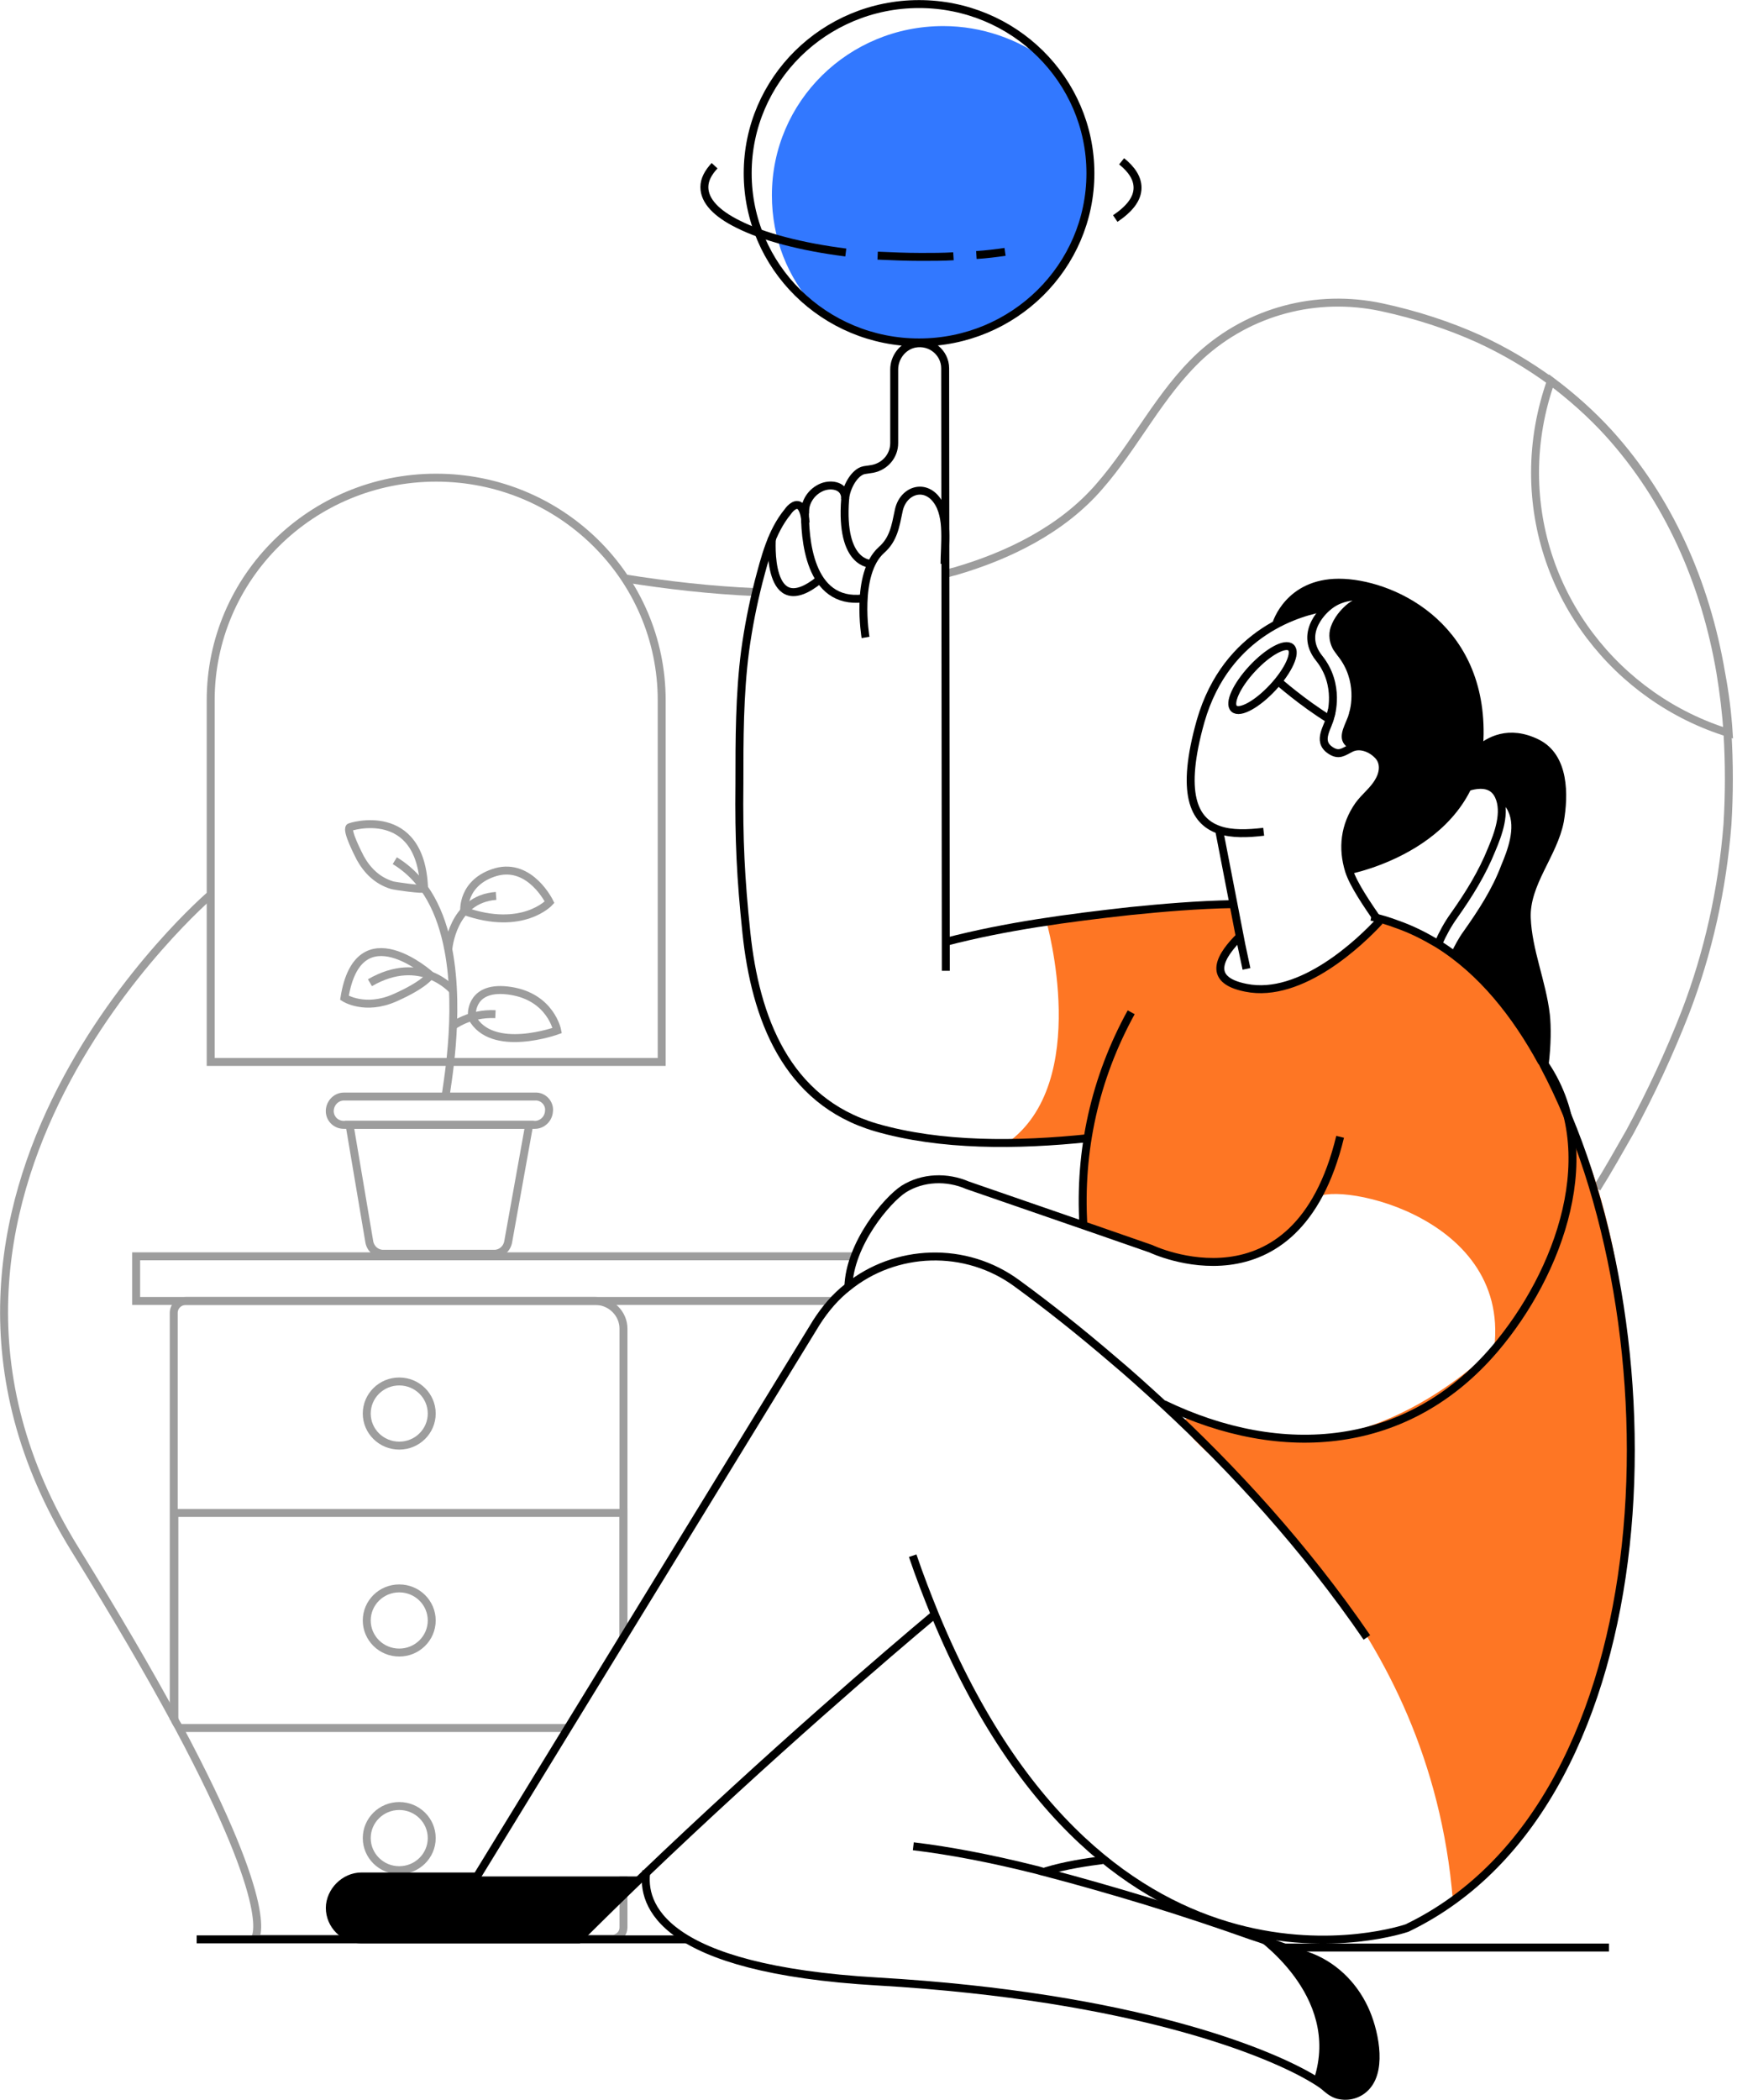 <svg width="427" height="516" viewBox="0 0 427 516" fill="none" xmlns="http://www.w3.org/2000/svg">
<path d="M232.347 141.012C233.13 140.858 233.913 140.549 234.696 140.394C248.007 136.531 261.161 130.04 270.243 119.531C279.169 109.332 285.12 96.659 295.142 87.387C307.2 76.415 323.643 72.088 339.616 75.488C348.229 77.342 356.215 79.969 363.418 83.215C369.839 86.151 375.79 89.705 381.114 93.569C386.282 97.432 391.136 101.759 395.364 106.395C410.084 122.622 419.167 143.176 422.925 165.275C423.708 170.065 424.335 175.011 424.648 179.956C425.117 187.528 425.117 195.101 424.648 202.673C423.395 218.436 419.95 234.044 414.312 248.726C410.397 258.771 405.856 268.507 400.688 278.088C398.026 282.724 395.364 287.515 392.545 291.996" stroke="#9D9D9D" stroke-width="1.952" stroke-miterlimit="10"/>
<path d="M424.961 180.11C397.4 171.611 377.355 146.112 377.355 116.131C377.355 108.25 378.765 100.677 381.27 93.569C386.438 97.432 391.293 101.759 395.521 106.396C410.241 122.622 419.323 143.176 423.082 165.275C424.021 170.22 424.648 175.165 424.961 180.11Z" stroke="#9D9D9D" stroke-width="1.952" stroke-miterlimit="10"/>
<path d="M51.791 219.826C51.791 219.826 -35.12 294.159 18.436 380.701C28.771 397.391 36.758 411.145 42.865 422.426C43.178 423.199 43.648 423.817 43.961 424.435C68.547 470.488 62.596 476.36 62.596 476.36" stroke="#9D9D9D" stroke-width="1.952" stroke-miterlimit="10"/>
<path d="M185.838 145.493C174.876 145.029 164.071 143.793 153.422 142.094" stroke="#9D9D9D" stroke-width="1.952" stroke-miterlimit="10"/>
<path d="M153.266 461.061V465.543V473.579C153.266 474.97 152.326 476.052 150.917 476.361C150.76 476.361 150.604 476.361 150.29 476.361H142.147H88.904H62.596" stroke="#9D9D9D" stroke-width="1.952" stroke-miterlimit="10"/>
<path d="M153.266 402.491V326.458C153.266 322.749 150.134 319.658 146.376 319.658H45.684C44.118 319.658 42.709 320.895 42.709 322.595V371.738V422.581" stroke="#9D9D9D" stroke-width="1.952" stroke-miterlimit="10"/>
<path d="M153.266 402.491V371.738H42.865V422.427" stroke="#9D9D9D" stroke-width="1.952" stroke-miterlimit="10"/>
<path d="M139.798 424.59H43.961" stroke="#9D9D9D" stroke-width="1.952" stroke-miterlimit="10"/>
<path d="M98.144 406.046C102.554 406.046 106.13 402.517 106.13 398.164C106.13 393.811 102.554 390.282 98.144 390.282C93.733 390.282 90.157 393.811 90.157 398.164C90.157 402.517 93.733 406.046 98.144 406.046Z" stroke="#9D9D9D" stroke-width="1.952" stroke-miterlimit="10"/>
<path d="M98.144 355.202C102.554 355.202 106.13 351.674 106.13 347.321C106.13 342.968 102.554 339.439 98.144 339.439C93.733 339.439 90.157 342.968 90.157 347.321C90.157 351.674 93.733 355.202 98.144 355.202Z" stroke="#9D9D9D" stroke-width="1.952" stroke-miterlimit="10"/>
<path d="M98.144 459.516C102.554 459.516 106.13 455.987 106.13 451.635C106.13 447.282 102.554 443.753 98.144 443.753C93.733 443.753 90.157 447.282 90.157 451.635C90.157 455.987 93.733 459.516 98.144 459.516Z" stroke="#9D9D9D" stroke-width="1.952" stroke-miterlimit="10"/>
<path d="M204.786 319.658H146.532H45.84H33.469V308.686H210.11" stroke="#9D9D9D" stroke-width="1.952" stroke-miterlimit="10"/>
<path d="M130.089 276.387L124.922 305.131C124.609 306.831 123.199 308.067 121.477 308.067H94.229C92.506 308.067 91.097 306.831 90.784 305.131L85.929 276.387H130.089Z" stroke="#9D9D9D" stroke-width="1.952" stroke-miterlimit="10"/>
<path d="M134.944 273.142C134.787 274.996 133.221 276.387 131.499 276.387H84.52C82.641 276.387 81.231 274.996 81.075 273.296C80.918 271.288 82.484 269.433 84.52 269.433H131.499C133.535 269.279 135.257 271.133 134.944 273.142Z" stroke="#9D9D9D" stroke-width="1.952" stroke-miterlimit="10"/>
<path d="M109.575 269.277C109.575 267.887 113.334 249.496 110.202 233.27C108.479 224.307 104.721 216.116 97.048 211.48" stroke="#9D9D9D" stroke-width="1.952" stroke-miterlimit="10"/>
<path d="M110.202 233.271C110.202 233.271 111.141 220.908 121.946 220.135" stroke="#9D9D9D" stroke-width="1.952" stroke-miterlimit="10"/>
<path d="M111.298 252.124C111.298 252.124 115.369 248.88 121.79 249.189" stroke="#9D9D9D" stroke-width="1.952" stroke-miterlimit="10"/>
<path d="M111.298 243.316C111.298 243.316 103.468 234.199 90.94 241.462" stroke="#9D9D9D" stroke-width="1.952" stroke-miterlimit="10"/>
<path d="M105.817 239.607C105.817 239.607 88.121 223.69 84.676 245.171C84.676 245.171 89.688 248.416 97.048 245.171C104.408 241.925 105.817 239.607 105.817 239.607Z" stroke="#9D9D9D" stroke-width="1.952" stroke-miterlimit="10"/>
<path d="M114.117 223.844C114.117 223.844 113.49 216.736 121.946 214.263C130.403 211.945 135.101 221.681 135.101 221.681C135.101 221.681 128.523 228.944 114.117 223.844Z" stroke="#9D9D9D" stroke-width="1.952" stroke-miterlimit="10"/>
<path d="M115.996 249.189C115.996 249.189 115.683 241.925 125.548 243.471C135.414 245.016 136.98 253.207 136.98 253.207C136.98 253.207 120.85 259.079 115.996 249.962" stroke="#9D9D9D" stroke-width="1.952" stroke-miterlimit="10"/>
<path d="M104.251 218.281C104.251 218.745 96.891 217.663 96.421 217.509C92.82 216.427 90.314 213.954 88.592 210.863C88.122 209.936 85.147 204.218 85.93 203.291C85.93 203.136 103.468 197.573 104.251 218.281Z" stroke="#9D9D9D" stroke-width="1.952" stroke-miterlimit="10"/>
<path d="M257.246 226.472C257.246 226.472 268.521 266.034 247.537 280.87C247.85 282.106 267.425 279.633 267.425 279.633L266.329 300.96C266.329 300.96 289.035 309.614 299.527 309.768C310.019 309.923 320.511 299.878 323.173 294.778C325.835 289.678 371.248 297.714 367.333 331.095C367.333 331.095 338.363 361.075 306.261 351.648C306.261 351.648 284.337 343.149 293.107 353.194C301.876 363.239 351.517 397.855 357.155 466.934C357.155 466.934 398.653 442.208 400.845 366.02C403.037 289.833 380.801 258.462 357.938 234.663C357.938 234.663 340.712 222.763 338.05 226.317C335.388 229.872 317.849 243.935 312.055 243.008C306.261 242.08 297.648 242.389 300.31 235.744C302.972 229.099 305.164 232.035 304.225 227.09C303.285 221.99 302.972 221.527 297.021 221.99C290.914 222.763 257.246 226.472 257.246 226.472Z" fill="#FE7624"/>
<path d="M157.964 461.062C152.796 466.007 147.472 471.261 142.147 476.516H88.904C84.52 476.516 81.075 473.116 81.075 468.789C81.075 466.625 82.014 464.771 83.424 463.38C84.833 461.989 86.712 461.062 88.904 461.062H157.964Z" fill="black"/>
<path d="M363.732 180.42C363.732 181.81 363.575 183.047 363.418 184.437L360.913 193.092C355.275 204.991 342.591 210.554 335.857 212.563C333.508 213.336 331.942 213.645 331.629 213.645C329.907 208.082 330.533 202.519 333.978 197.573C335.544 195.41 337.737 193.864 338.989 191.546C340.242 189.383 340.399 186.756 338.52 185.056C337.893 184.438 337.267 183.974 336.484 183.51C335.074 182.892 333.508 182.737 332.099 183.356C331.786 183.51 331.629 183.665 331.316 183.665C328.497 181.656 330.376 178.719 331.316 176.247C331.473 175.938 331.473 175.629 331.629 175.32C331.629 175.32 331.629 175.32 331.629 175.165C331.942 174.392 333.822 167.284 328.811 161.102C328.341 160.484 328.028 160.02 327.714 159.557C326.462 157.239 326.618 155.075 327.401 153.375C328.497 150.748 330.533 149.048 330.846 148.739C332.412 147.348 334.291 146.575 336.327 146.266C345.253 147.503 354.649 154.766 355.275 155.23C360.286 161.566 363.732 169.602 363.732 180.42Z" fill="black"/>
<path d="M355.119 155.693C354.179 154.921 336.014 140.703 326.305 149.203C323.799 149.666 319.101 150.748 314.09 153.375H313.777C313.777 153.375 316.753 143.176 329.124 143.33C336.484 143.33 347.602 146.885 355.119 155.693Z" fill="black"/>
<path d="M383.933 201.591C382.367 209.782 375.476 217.045 375.79 225.39C376.103 233.426 379.704 241.153 380.487 249.189C380.801 251.971 380.644 256.607 380.174 261.552C380.174 261.707 380.174 261.707 380.174 261.707C375.163 252.435 362.322 239.608 356.685 234.199C357.624 232.344 358.564 230.49 359.817 228.79C363.418 223.69 366.863 218.436 369.056 212.563C370.622 208.855 372.658 203.446 370.778 199.428C370.465 198.655 369.995 198.037 369.369 197.728C369.212 196.955 369.056 196.182 368.743 195.41C367.803 193.555 366.394 192.783 364.828 192.783C363.575 192.628 362.166 192.937 361.069 193.246V193.092C362.322 190.464 363.262 187.683 363.575 184.437C366.394 181.965 371.248 179.183 378.138 182.583C381.114 183.974 382.68 186.601 383.463 189.383C384.872 193.401 384.559 198.037 383.933 201.591Z" fill="black"/>
<path d="M336.014 402.337C320.667 379.929 302.972 360.766 285.903 345.003C281.675 341.14 277.603 337.431 273.532 334.031C265.232 326.922 257.402 320.74 250.199 315.486C237.358 305.905 219.976 306.832 208.388 316.259C205.412 318.577 202.907 321.513 200.714 324.913L117.249 461.062H95.951H88.904C86.712 461.062 84.833 461.989 83.424 463.38C82.014 464.771 81.075 466.78 81.075 468.789C81.075 472.961 84.52 476.516 88.904 476.516H142.147C147.472 471.261 152.639 466.162 157.964 461.062C189.283 431.081 218.566 406.046 229.841 396.619" stroke="black" stroke-width="1.952" stroke-miterlimit="10"/>
<path d="M266.329 301.114C265.232 282.724 269.147 264.952 278.073 248.725" stroke="black" stroke-width="1.952" stroke-miterlimit="10"/>
<path d="M329.437 279.324C318.632 323.986 282.928 306.832 282.928 306.832L269.147 302.041L237.828 291.224C232.817 289.06 226.866 289.215 222.168 292.151C218.097 294.778 208.858 305.596 208.544 316.259" stroke="black" stroke-width="1.952" stroke-miterlimit="10"/>
<path d="M224.361 382.247C226.083 387.347 227.962 392.137 229.841 396.774C272.279 499.387 345.88 473.734 345.88 473.734C410.867 442.517 413.06 324.913 379.548 261.861C379.391 261.552 379.235 261.089 378.921 260.78C372.658 249.344 364.358 238.68 353.396 231.881C350.264 230.026 346.976 228.326 343.374 227.09C341.338 226.317 339.303 225.699 337.11 225.236" stroke="black" stroke-width="1.952" stroke-miterlimit="10"/>
<path d="M232.504 231.416C247.38 227.553 262.57 225.544 277.917 223.845C285.59 223.072 294.359 222.299 303.285 222.145" stroke="black" stroke-width="1.952" stroke-miterlimit="10"/>
<path d="M212.772 156.62C212.772 156.62 210.11 141.012 216.687 135.139C219.663 132.512 220.132 129.267 220.915 125.558C221.855 120.613 227.179 118.604 230.311 122.931C233.287 126.949 232.19 134.058 232.19 138.539" stroke="black" stroke-width="1.952" stroke-miterlimit="10"/>
<path d="M214.182 138.539C214.182 138.539 206.509 138.848 207.761 122.622C207.918 119.995 209.954 115.977 212.459 115.513L214.495 115.204C217.627 114.586 219.819 111.959 219.819 108.868V90.787C219.819 87.851 221.855 85.069 224.83 84.451C228.902 83.678 232.347 86.769 232.347 90.478L232.504 238.526" stroke="black" stroke-width="1.952" stroke-miterlimit="10"/>
<path d="M212.146 147.039C198.835 148.584 197.739 132.203 197.896 124.94C197.896 124.94 197.896 124.94 197.896 124.786" stroke="black" stroke-width="1.952" stroke-miterlimit="10"/>
<path d="M189.753 132.203C189.753 132.203 188.187 153.221 201.497 142.403" stroke="black" stroke-width="1.952" stroke-miterlimit="10"/>
<path d="M336.171 512.523C334.605 514.377 332.099 515.459 329.594 514.841C328.341 514.532 327.245 514.068 326.305 513.141C325.679 512.523 324.582 511.75 323.016 510.823C329.75 490.115 308.296 475.897 307.67 475.434C310.645 476.515 313.464 477.443 315.97 478.37C317.849 479.143 319.728 479.761 321.451 480.379C327.714 482.697 332.725 487.488 335.544 493.36C337.893 498.46 340.086 508.041 336.171 512.523Z" fill="black"/>
<path d="M379.235 260.78C394.738 282.57 383.15 313.014 367.49 331.404C346.193 356.439 315.187 359.066 286.06 345.003" stroke="black" stroke-width="1.952" stroke-miterlimit="10"/>
<path d="M338.989 226.472C336.014 222.145 332.725 217.354 331.629 213.954C329.907 208.391 330.533 202.827 333.978 197.882C335.544 195.719 337.737 194.173 338.989 191.855C340.242 189.692 340.399 187.065 338.52 185.365C336.954 183.819 334.291 182.738 332.099 183.819C330.22 184.747 329.124 185.828 326.931 184.283C323.643 181.965 326.618 178.565 327.088 175.938C327.245 175.474 327.245 175.011 327.401 174.547" stroke="black" stroke-width="1.952" stroke-miterlimit="10"/>
<path d="M299.684 203.909L305.164 232.19L306.417 238.062" stroke="black" stroke-width="1.952" stroke-miterlimit="10"/>
<path d="M304.851 230.026C300.31 234.508 296.082 240.689 306.261 242.698C319.884 245.48 334.605 231.263 339.146 226.317" stroke="black" stroke-width="1.952" stroke-miterlimit="10"/>
<path d="M313.777 153.221C313.777 153.221 316.753 143.176 329.124 143.176C341.495 143.176 364.045 153.066 363.732 180.42C363.418 207.773 331.629 213.8 331.629 213.8" stroke="black" stroke-width="1.952" stroke-miterlimit="10"/>
<path d="M268.051 42.57C268.051 65.596 249.259 84.141 225.927 84.141C216.374 84.141 207.448 81.05 200.401 75.641C193.668 68.224 189.753 58.642 189.753 47.979C189.753 24.953 208.544 6.408 231.877 6.408C241.43 6.408 250.356 9.653 257.403 14.908C264.136 22.326 268.051 31.907 268.051 42.57Z" fill="#3278FF"/>
<path d="M355.119 155.693C355.119 155.693 336.171 140.548 326.305 149.203C326.305 149.203 318.945 155.075 324.269 161.72C329.593 168.365 327.088 175.938 327.088 175.938" stroke="black" stroke-width="1.952" stroke-miterlimit="10"/>
<path d="M360.756 193.401C363.262 192.628 366.863 192.165 368.429 195.564C370.309 199.582 368.273 204.991 366.707 208.7C364.358 214.573 361.069 219.827 357.468 224.927C355.902 227.09 354.649 229.408 353.553 231.881" stroke="black" stroke-width="1.952" stroke-miterlimit="10"/>
<path d="M379.704 261.861C379.704 261.707 379.704 261.707 379.704 261.707C380.331 256.762 380.331 252.125 380.018 249.344C379.078 241.308 375.633 233.581 375.32 225.545C375.007 217.045 381.897 209.936 383.463 201.746C384.559 195.41 384.716 185.983 377.825 182.583C370.935 179.183 365.924 181.965 363.262 184.437" stroke="black" stroke-width="1.952" stroke-miterlimit="10"/>
<path d="M310.645 204.373C306.73 204.837 302.816 204.991 299.684 203.909C293.42 201.746 290.131 194.946 295.142 177.174C301.563 154.92 320.041 150.13 326.148 149.203C325.209 149.203 324.739 149.512 324.739 149.512" stroke="black" stroke-width="1.952" stroke-miterlimit="10"/>
<path d="M312.895 168.907C316.753 164.756 318.744 160.362 317.341 159.092C315.939 157.823 311.675 160.16 307.817 164.311C303.959 168.463 301.968 172.857 303.37 174.127C304.772 175.396 309.037 173.059 312.895 168.907Z" stroke="black" stroke-width="1.952" stroke-miterlimit="10"/>
<path d="M326.775 176.709C320.198 172.692 314.09 167.284 314.09 167.284" stroke="black" stroke-width="1.952" stroke-miterlimit="10"/>
<path d="M158.903 459.671C157.65 468.016 162.505 483.779 215.748 486.87C279.326 490.578 312.368 504.487 322.86 510.823C324.426 511.75 325.522 512.523 326.148 513.141C327.245 514.068 328.341 514.686 329.437 514.841C331.942 515.305 334.448 514.377 336.014 512.523C339.929 508.041 337.737 498.46 335.388 493.515C332.569 487.488 327.558 482.697 321.294 480.533C319.571 479.915 317.692 479.143 315.813 478.524C313.151 477.597 310.489 476.516 307.513 475.588C299.684 472.807 290.914 469.87 281.832 467.089C273.689 464.616 265.076 462.143 256.776 459.98C255.993 459.825 255.21 459.516 254.427 459.362C243.935 456.735 233.6 454.725 224.517 453.644" stroke="black" stroke-width="1.952" stroke-miterlimit="10"/>
<path d="M256.933 459.824C261.944 458.279 267.425 457.507 271.026 457.043" stroke="black" stroke-width="1.952" stroke-miterlimit="10"/>
<path d="M198.052 128.494C197.896 127.258 197.739 125.713 196.956 124.631C195.86 123.24 194.294 124.785 193.668 125.713C189.596 130.658 188.03 137.148 186.464 143.021C185.055 148.584 183.959 154.148 183.176 159.866C181.766 170.683 181.766 181.656 181.766 192.628C181.61 206.227 182.08 215.809 183.489 229.254C185.681 249.962 193.198 270.515 215.278 277.006C231.251 281.642 250.042 281.488 267.738 279.633" stroke="black" stroke-width="1.952" stroke-miterlimit="10"/>
<path d="M197.896 126.175C197.739 123.394 199.462 120.767 202.124 119.686C204.473 118.759 207.761 119.377 207.761 122.467C207.761 122.467 207.761 122.467 207.761 122.621" stroke="black" stroke-width="1.952" stroke-miterlimit="10"/>
<path d="M225.927 84.142C249.191 84.142 268.051 65.53 268.051 42.571C268.051 19.612 249.191 1 225.927 1C202.662 1 183.802 19.612 183.802 42.571C183.802 65.53 202.662 84.142 225.927 84.142Z" stroke="black" stroke-width="1.952" stroke-miterlimit="10"/>
<path d="M48.346 476.516C50.538 476.516 168.925 476.516 168.925 476.516" stroke="black" stroke-width="1.952" stroke-miterlimit="10"/>
<path d="M315.97 478.525C318.162 478.525 395.521 478.525 395.521 478.525" stroke="black" stroke-width="1.952" stroke-miterlimit="10"/>
<path d="M275.724 39.635C278.23 41.644 279.639 43.807 279.639 46.125C279.639 48.907 277.603 51.38 274.158 53.698" stroke="black" stroke-width="1.952" stroke-miterlimit="10"/>
<path d="M247.067 61.888C244.875 62.197 242.526 62.505 240.02 62.66" stroke="black" stroke-width="1.952" stroke-miterlimit="10"/>
<path d="M215.748 62.815C219.193 62.97 222.795 63.125 226.396 63.125C229.059 63.125 231.877 63.125 234.383 62.97" stroke="black" stroke-width="1.952" stroke-miterlimit="10"/>
<path d="M175.659 40.717C174.093 42.416 173.154 44.116 173.154 45.971C173.154 49.371 176.129 52.461 181.453 55.088C187.56 58.179 196.956 60.652 207.918 62.043" stroke="black" stroke-width="1.952" stroke-miterlimit="10"/>
<path d="M162.505 260.934H51.791V172.074C51.791 141.939 76.533 117.367 107.226 117.367C137.763 117.367 162.662 141.784 162.662 172.074V260.934H162.505Z" stroke="#9D9D9D" stroke-width="1.952" stroke-miterlimit="10"/>
</svg>
